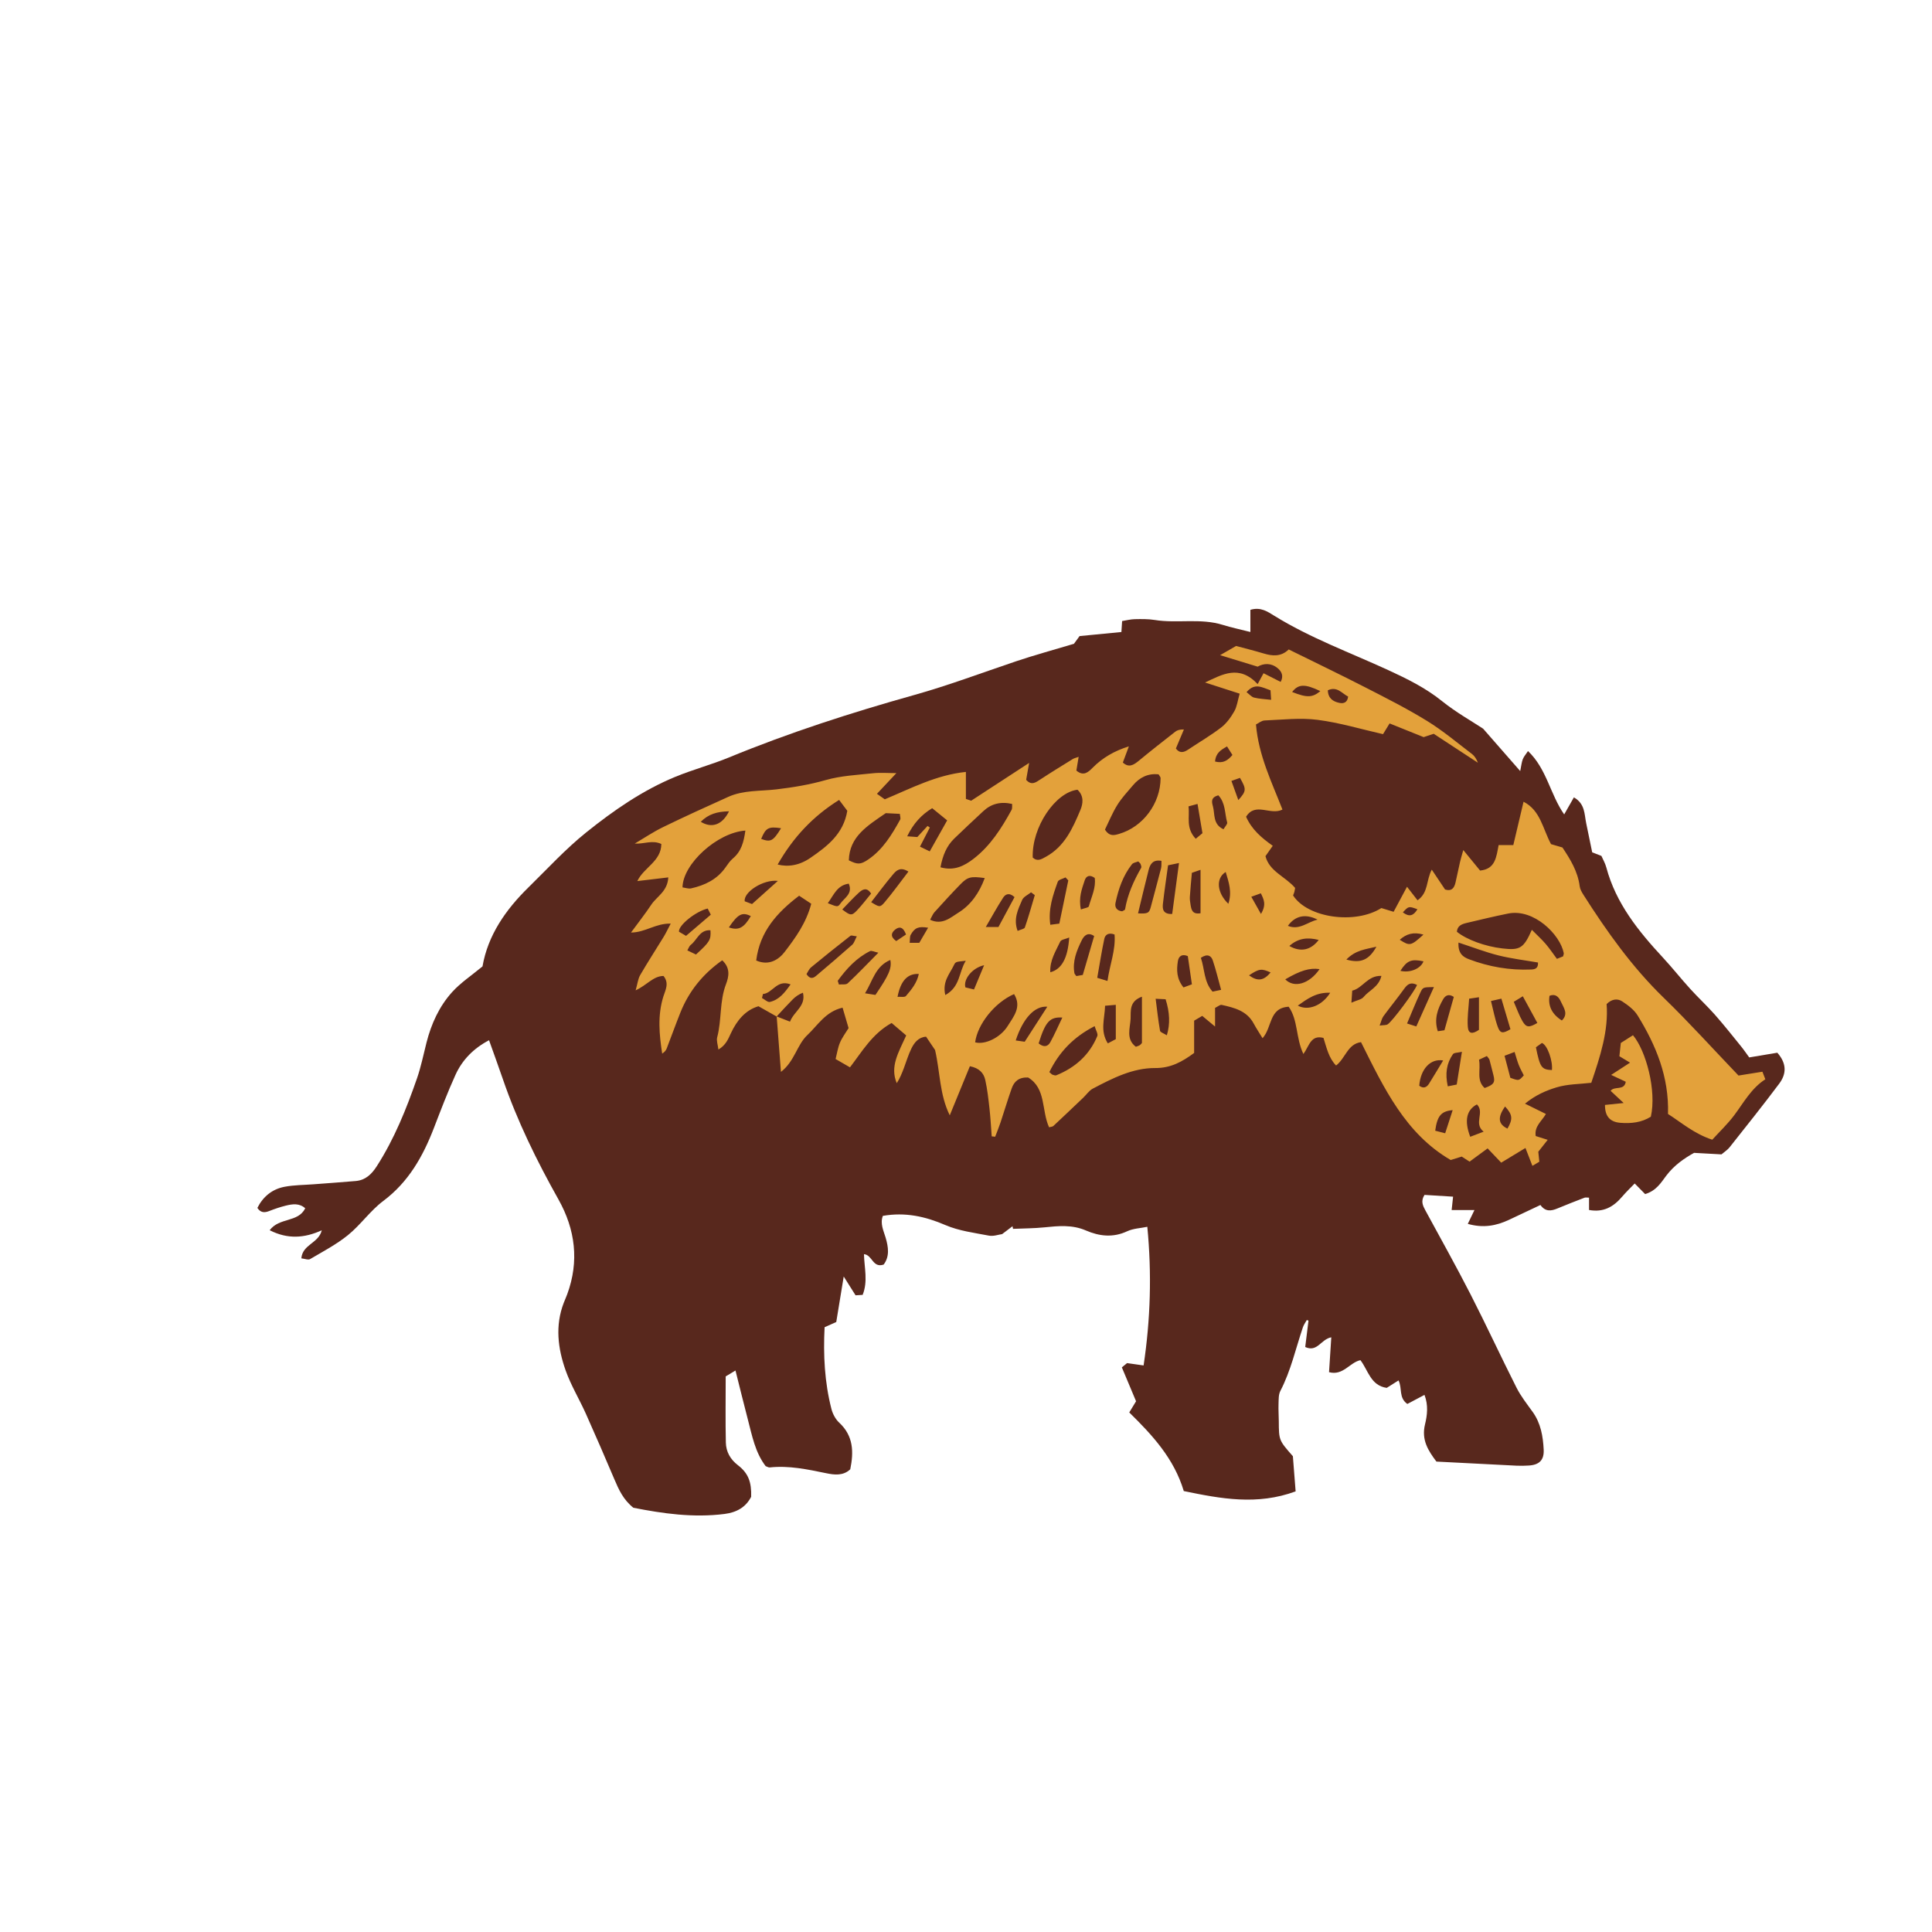 <svg version="1.1" id="svg" xmlns="http://www.w3.org/2000/svg" xmlns:xlink="http://www.w3.org/1999/xlink" x="0px" y="0px"
	 width="200px" height="200px" viewBox="0 0 200 200" enable-background="new 0 0 200 200" xml:space="preserve">
<path class="stroke" fill="#58281d"  d="M183.988,108.977c-0.851,0.143-1.822,0.305-2.909,0.487c-0.259-0.353-0.538-0.766-0.851-1.152
	c-0.892-1.1-1.77-2.212-2.707-3.273c-0.819-0.927-1.733-1.771-2.565-2.688c-0.956-1.053-1.838-2.172-2.805-3.214
	c-2.545-2.746-4.872-5.618-5.865-9.339c-0.116-0.435-0.354-0.837-0.509-1.194c-0.376-0.146-0.665-0.257-0.953-0.369
	c-0.214-1.038-0.414-2.026-0.621-3.012c-0.197-0.938-0.104-2.012-1.275-2.68c-0.34,0.599-0.64,1.125-1.004,1.766
	c-1.461-2.091-1.799-4.711-3.746-6.559c-0.229,0.349-0.438,0.578-0.541,0.847c-0.121,0.315-0.151,0.666-0.265,1.224
	c-1.271-1.452-2.395-2.736-3.84-4.388c-1.141-0.753-2.797-1.682-4.257-2.854c-1.707-1.373-3.613-2.311-5.575-3.213
	c-3.957-1.82-8.067-3.319-11.796-5.626c-0.664-0.41-1.389-0.934-2.465-0.61c0,0.703,0,1.43,0,2.293
	c-1.081-0.275-1.978-0.46-2.848-0.732c-2.316-0.725-4.721-0.134-7.06-0.512c-0.675-0.109-1.375-0.097-2.062-0.083
	c-0.43,0.009-0.856,0.125-1.309,0.196c-0.032,0.489-0.053,0.828-0.073,1.135c-1.523,0.148-2.973,0.289-4.331,0.421
	c-0.315,0.433-0.528,0.723-0.583,0.799c-2.138,0.641-4.084,1.168-5.991,1.81c-3.516,1.184-6.979,2.491-10.566,3.497
	c-6.489,1.819-12.911,3.886-19.157,6.459c-1.822,0.75-3.744,1.257-5.564,2.009c-3.378,1.396-6.375,3.475-9.199,5.739
	c-2.14,1.716-4.017,3.765-5.984,5.693c-2.371,2.322-4.208,4.967-4.763,8.188c-1.122,0.931-2.256,1.678-3.139,2.652
	c-1.34,1.479-2.161,3.286-2.657,5.229c-0.317,1.243-0.569,2.51-0.989,3.718c-1.099,3.162-2.344,6.264-4.168,9.099
	c-0.524,0.814-1.16,1.43-2.163,1.518c-1.458,0.128-2.919,0.226-4.378,0.339c-1.004,0.078-2.025,0.071-3.008,0.26
	c-1.271,0.244-2.214,1.013-2.804,2.187c0.356,0.524,0.757,0.506,1.237,0.318c0.555-0.217,1.123-0.411,1.701-0.554
	c0.698-0.173,1.41-0.275,2.017,0.273c-0.738,1.498-2.673,0.922-3.681,2.272c1.865,0.947,3.585,0.825,5.393,0.008
	c-0.333,1.361-1.993,1.447-2.114,2.903c0.345,0.036,0.708,0.193,0.908,0.075c1.336-0.786,2.73-1.517,3.925-2.487
	c1.309-1.062,2.304-2.523,3.647-3.529c2.624-1.966,4.115-4.625,5.253-7.582c0.708-1.838,1.409-3.684,2.224-5.476
	c0.715-1.574,1.898-2.755,3.473-3.581c0.511,1.436,0.984,2.724,1.429,4.022c1.492,4.354,3.512,8.458,5.76,12.465
	c1.741,3.103,2.159,6.394,0.905,9.804c-0.111,0.302-0.246,0.594-0.361,0.895c-0.906,2.356-0.612,4.714,0.194,6.991
	c0.549,1.548,1.419,2.979,2.095,4.485c1.011,2.255,1.99,4.525,2.957,6.8c0.451,1.062,0.919,2.099,1.958,2.934
	c3.045,0.603,6.21,1.055,9.443,0.644c1.211-0.155,2.184-0.665,2.753-1.776c0.048-1.512-0.286-2.437-1.366-3.268
	c-0.799-0.614-1.23-1.399-1.253-2.345c-0.052-2.244-0.016-4.49-0.016-6.85c0.249-0.151,0.569-0.344,1.013-0.612
	c0.452,1.795,0.853,3.438,1.281,5.075c0.44,1.679,0.757,3.408,1.842,4.826c0.16,0.054,0.294,0.147,0.417,0.134
	c1.997-0.214,3.919,0.201,5.857,0.599c0.823,0.169,1.743,0.294,2.484-0.405c0.368-1.794,0.338-3.458-1.145-4.832
	c-0.381-0.354-0.672-0.903-0.803-1.415c-0.713-2.774-0.853-5.599-0.708-8.464c0.441-0.194,0.801-0.354,1.207-0.534
	c0.244-1.485,0.483-2.944,0.773-4.713c0.513,0.814,0.866,1.374,1.226,1.946c0.263-0.016,0.482-0.03,0.733-0.045
	c0.566-1.402,0.17-2.812,0.137-4.214c0.877,0.073,0.89,1.465,2.041,1.076c0.627-0.842,0.494-1.8,0.198-2.798
	c-0.213-0.72-0.587-1.44-0.284-2.243c2.318-0.403,4.387,0.055,6.475,0.953c1.402,0.604,2.988,0.801,4.509,1.093
	c0.468,0.09,0.991-0.108,1.364-0.158c0.431-0.327,0.751-0.57,1.073-0.814c0.019,0.09,0.037,0.18,0.055,0.27
	c1.077-0.047,2.16-0.044,3.23-0.154c1.464-0.148,2.888-0.295,4.317,0.323c1.376,0.596,2.803,0.768,4.268,0.082
	c0.632-0.295,1.392-0.318,2.086-0.463c0.471,4.866,0.329,9.573-0.385,14.353c-0.505-0.072-0.99-0.141-1.712-0.243
	c-0.125,0.102-0.36,0.296-0.539,0.443c0.56,1.334,1.016,2.42,1.471,3.507c-0.21,0.346-0.42,0.69-0.704,1.157
	c2.377,2.334,4.632,4.756,5.643,8.139c3.857,0.799,7.595,1.5,11.579,0.033c-0.103-1.317-0.202-2.577-0.284-3.641
	c-1.449-1.648-1.446-1.648-1.458-3.621c-0.003-0.598-0.05-1.195-0.027-1.792c0.016-0.452-0.008-0.964,0.189-1.344
	c1.089-2.093,1.587-4.387,2.335-6.595c0.089-0.263,0.266-0.497,0.401-0.745c0.059,0.021,0.118,0.042,0.176,0.062
	c-0.115,0.928-0.23,1.855-0.338,2.731c1.266,0.58,1.611-0.802,2.698-1.004c-0.082,1.274-0.157,2.427-0.233,3.608
	c1.457,0.394,2.133-1.004,3.249-1.242c0.808,1.052,1.055,2.63,2.723,2.868c0.428-0.27,0.824-0.521,1.222-0.771
	c0.405,0.812-0.006,1.786,0.912,2.436c0.546-0.289,1.126-0.596,1.775-0.939c0.414,1.076,0.282,2.122,0.055,3.049
	c-0.395,1.616,0.338,2.734,1.18,3.855c2.812,0.146,5.558,0.29,8.304,0.425c0.412,0.021,0.827,0.009,1.24-0.015
	c1.1-0.062,1.614-0.561,1.56-1.648c-0.07-1.383-0.3-2.735-1.144-3.909c-0.586-0.814-1.219-1.616-1.669-2.505
	c-1.613-3.192-3.112-6.443-4.741-9.627c-1.502-2.936-3.114-5.815-4.688-8.715c-0.271-0.499-0.507-0.977-0.093-1.613
	c0.958,0.06,1.948,0.121,2.956,0.183c-0.048,0.45-0.088,0.832-0.148,1.388c0.838,0,1.567,0,2.361,0
	c-0.263,0.545-0.448,0.927-0.69,1.428c1.595,0.458,2.943,0.199,4.259-0.415c1.077-0.502,2.149-1.014,3.261-1.539
	c0.511,0.715,1.105,0.631,1.747,0.364c0.932-0.388,1.873-0.755,2.815-1.118c0.113-0.043,0.257-0.006,0.47-0.006
	c0,0.427,0,0.816,0,1.276c1.504,0.277,2.541-0.335,3.427-1.378c0.428-0.502,0.911-0.958,1.301-1.364
	c0.474,0.482,0.805,0.819,1.079,1.097c1.154-0.345,1.641-1.177,2.178-1.893c0.826-1.101,1.902-1.827,2.888-2.374
	c1.104,0.061,2.011,0.111,2.838,0.157c0.35-0.299,0.634-0.474,0.829-0.72c1.729-2.19,3.478-4.369,5.148-6.604
	C184.9,111.222,185.019,110.146,183.988,108.977z"/>
<path fill-rule="evenodd" clip-rule="evenodd" fill="#e3a13b" class="fill" d="M80.395,105.228c-0.581-0.329-1.162-0.658-1.879-1.063
	c-1.352,0.401-2.232,1.464-2.851,2.789c-0.287,0.616-0.53,1.242-1.297,1.693c-0.057-0.497-0.218-0.916-0.125-1.267
	c0.48-1.807,0.227-3.723,0.915-5.507c0.292-0.759,0.474-1.668-0.393-2.462c-2.002,1.407-3.443,3.188-4.334,5.414
	c-0.492,1.231-0.938,2.481-1.417,3.719c-0.078,0.197-0.224,0.368-0.465,0.524c-0.306-1.989-0.491-3.946,0.122-5.909
	c0.208-0.667,0.63-1.369,0.017-2.129c-1.069,0.008-1.707,0.946-2.887,1.489c0.198-0.691,0.243-1.186,0.468-1.575
	c0.781-1.346,1.63-2.651,2.443-3.98c0.22-0.361,0.399-0.747,0.72-1.353c-1.564-0.039-2.628,0.917-4.11,0.924
	c0.774-1.057,1.474-1.943,2.097-2.881c0.566-0.854,1.689-1.374,1.762-2.827c-1.143,0.136-2.118,0.251-3.206,0.381
	c0.672-1.419,2.475-2.04,2.485-3.84c-0.927-0.443-1.799,0.022-2.753-0.041c0.979-0.575,1.927-1.217,2.946-1.712
	c2.226-1.083,4.48-2.109,6.738-3.126c1.581-0.712,3.32-0.577,4.986-0.775c1.737-0.206,3.424-0.484,5.116-0.967
	c1.566-0.447,3.243-0.524,4.878-0.701c0.752-0.082,1.521-0.014,2.422-0.014c-0.71,0.756-1.324,1.411-2.011,2.142
	c0.321,0.226,0.563,0.396,0.811,0.57c2.745-1.149,5.36-2.527,8.396-2.836c0,0.938,0,1.827,0,2.795
	c0.242,0.082,0.528,0.178,0.548,0.185c2.041-1.331,3.892-2.538,5.999-3.912c-0.145,0.821-0.228,1.293-0.308,1.749
	c0.545,0.614,0.979,0.282,1.463-0.035c1.111-0.73,2.246-1.423,3.375-2.123c0.138-0.085,0.309-0.117,0.596-0.22
	c-0.094,0.565-0.166,0.998-0.236,1.42c0.745,0.63,1.233,0.162,1.688-0.295c1.016-1.024,2.225-1.735,3.746-2.21
	c-0.202,0.544-0.404,1.087-0.623,1.675c0.623,0.57,1.115,0.257,1.653-0.186c1.237-1.021,2.501-2.012,3.765-3.001
	c0.203-0.159,0.459-0.25,0.902-0.237c-0.27,0.642-0.541,1.284-0.83,1.971c0.374,0.505,0.793,0.433,1.272,0.112
	c1.139-0.764,2.332-1.456,3.417-2.289c0.557-0.428,1.003-1.053,1.357-1.671c0.282-0.491,0.348-1.106,0.557-1.83
	c-1.209-0.39-2.363-0.762-3.583-1.155c1.806-0.843,3.519-1.873,5.447,0.164c0.22-0.407,0.388-0.718,0.608-1.124
	c0.629,0.319,1.179,0.598,1.772,0.899c0.318-0.587,0.133-1.065-0.326-1.434c-0.685-0.551-1.431-0.498-2.056-0.145
	c-1.402-0.429-2.703-0.827-3.887-1.189c0.39-0.224,0.944-0.543,1.655-0.953c0.819,0.221,1.841,0.475,2.849,0.776
	c0.92,0.275,1.796,0.357,2.601-0.415c2.667,1.317,5.312,2.586,7.924,3.925c2.161,1.107,4.336,2.206,6.401,3.478
	c1.632,1.004,3.113,2.255,4.644,3.419c0.276,0.21,0.471,0.529,0.611,0.903c-1.537-1.006-3.073-2.013-4.572-2.995
	c-0.471,0.156-0.81,0.269-1.042,0.346c-1.197-0.481-2.294-0.923-3.526-1.418c-0.269,0.44-0.488,0.8-0.679,1.111
	c-2.234-0.507-4.482-1.188-6.78-1.483c-1.796-0.232-3.654-0.008-5.482,0.065c-0.318,0.013-0.625,0.284-0.891,0.414
	c0.271,3.232,1.646,5.993,2.742,8.811c-1.271,0.635-2.797-0.813-3.766,0.742c0.585,1.314,1.583,2.176,2.762,3.007
	c-0.251,0.357-0.474,0.675-0.755,1.075c0.405,1.584,2.038,2.09,3.07,3.287c-0.016,0.086-0.036,0.252-0.077,0.412
	c-0.034,0.129-0.093,0.252-0.135,0.364c1.494,2.33,6.417,3.033,9.141,1.308c0.361,0.11,0.738,0.226,1.267,0.388
	c0.458-0.856,0.902-1.686,1.387-2.594c0.369,0.476,0.721,0.928,1.09,1.403c1.145-0.802,0.872-2.036,1.473-3.174
	c0.523,0.783,0.955,1.427,1.376,2.057c0.7,0.216,0.956-0.176,1.083-0.729c0.165-0.716,0.309-1.436,0.473-2.152
	c0.068-0.303,0.164-0.6,0.331-1.203c0.668,0.816,1.188,1.451,1.737,2.122c1.597-0.151,1.682-1.42,1.922-2.638
	c0.444,0,0.88,0,1.519,0c0.346-1.467,0.686-2.906,1.06-4.487c1.757,0.907,1.972,2.765,2.844,4.39
	c0.301,0.088,0.724,0.213,1.181,0.347c0.803,1.205,1.59,2.47,1.786,4.012c0.039,0.305,0.213,0.611,0.384,0.879
	c2.439,3.828,5.052,7.507,8.338,10.691c2.599,2.518,5.027,5.214,7.719,8.027c0.662-0.105,1.538-0.247,2.475-0.396
	c0.094,0.24,0.187,0.48,0.303,0.782c-1.469,0.948-2.245,2.425-3.23,3.736c-0.677,0.901-1.507,1.687-2.265,2.52
	c-1.871-0.615-3.178-1.765-4.582-2.664c0.117-3.84-1.247-7.115-3.146-10.199c-0.364-0.592-0.995-1.062-1.592-1.454
	c-0.467-0.306-1.056-0.281-1.616,0.275c0.208,2.758-0.659,5.411-1.589,8.15c-1.174,0.14-2.444,0.123-3.6,0.476
	c-1.069,0.325-2.165,0.788-3.261,1.684c0.829,0.409,1.453,0.717,2.164,1.068c-0.424,0.749-1.213,1.267-1.056,2.284
	c0.368,0.117,0.744,0.236,1.241,0.393c-0.314,0.398-0.608,0.77-0.972,1.231c0.027,0.268,0.063,0.616,0.106,1.037
	c-0.185,0.109-0.407,0.241-0.717,0.424c-0.237-0.609-0.442-1.137-0.719-1.849c-0.889,0.539-1.682,1.018-2.51,1.52
	c-0.482-0.505-0.91-0.956-1.407-1.477c-0.671,0.493-1.252,0.919-1.869,1.372c-0.262-0.169-0.519-0.335-0.812-0.524
	c-0.342,0.105-0.686,0.212-1.144,0.354c-4.686-2.73-6.899-7.43-9.28-12.2c-1.394,0.188-1.604,1.667-2.581,2.418
	c-0.761-0.769-0.982-1.843-1.306-2.856c-1.315-0.348-1.469,0.829-2.079,1.665c-0.795-1.676-0.543-3.514-1.522-4.894
	c-2.072,0.122-1.684,2.127-2.706,3.258c-0.34-0.56-0.654-1.028-0.919-1.522c-0.712-1.323-2.011-1.635-3.311-1.926
	c-0.171-0.038-0.398,0.173-0.687,0.311c0,0.57,0,1.136,0,1.93c-0.542-0.451-0.911-0.757-1.327-1.103
	c-0.286,0.168-0.545,0.322-0.838,0.495c0,1.135,0,2.23,0,3.342c-1.229,0.905-2.41,1.572-4.026,1.562
	c-2.341-0.013-4.43,1.062-6.464,2.132c-0.388,0.205-0.661,0.626-0.992,0.942c-1.027,0.978-2.054,1.956-3.09,2.923
	c-0.085,0.08-0.246,0.079-0.444,0.137c-0.796-1.723-0.294-4.03-2.171-5.155c-0.963-0.043-1.448,0.42-1.696,1.118
	c-0.415,1.165-0.764,2.352-1.156,3.525c-0.167,0.502-0.371,0.993-0.558,1.488c-0.12-0.013-0.239-0.026-0.358-0.039
	c-0.074-0.956-0.123-1.914-0.229-2.865c-0.111-0.996-0.222-1.999-0.439-2.975c-0.155-0.698-0.611-1.227-1.592-1.418
	c-0.683,1.666-1.383,3.375-2.083,5.083c-1.068-2.172-0.986-4.445-1.521-6.762c-0.239-0.354-0.571-0.846-0.932-1.381
	c-0.784,0.059-1.21,0.606-1.513,1.214c-0.324,0.652-0.527,1.363-0.787,2.047c-0.202,0.531-0.413,1.06-0.735,1.553
	c-0.723-1.731,0.179-3.167,0.978-4.942c-0.479-0.41-0.986-0.843-1.508-1.289c-2.004,1.114-3.04,2.931-4.312,4.591
	c-0.511-0.295-0.932-0.54-1.488-0.861c0.15-0.586,0.231-1.173,0.455-1.699c0.227-0.537,0.594-1.016,0.889-1.502
	c-0.219-0.744-0.416-1.415-0.622-2.115c-1.769,0.411-2.555,1.814-3.638,2.829c-1.096,1.026-1.31,2.709-2.742,3.82
	c-0.158-2.055-0.3-3.897-0.441-5.74c0.405,0.159,0.81,0.317,1.378,0.539c0.423-1.091,1.669-1.604,1.34-2.997
	c-0.441,0.168-0.781,0.414-1.073,0.708C81.479,104.043,80.943,104.641,80.395,105.228z M158.577,96.254
	c0.555,0.561,1.024,0.985,1.432,1.461c0.41,0.478,0.761,1.007,1.163,1.546c0.283-0.114,0.479-0.194,0.64-0.259
	c0.034-0.16,0.083-0.255,0.067-0.337c-0.366-1.912-3.092-4.635-5.759-4.095c-1.434,0.291-2.858,0.632-4.282,0.969
	c-0.494,0.117-0.979,0.286-1.022,0.917c1.005,0.818,2.917,1.517,4.703,1.725C157.346,98.394,157.724,98.178,158.577,96.254z
	 M97.357,89.781c1.431,0.408,2.487-0.159,3.417-0.873c1.742-1.337,2.904-3.167,3.944-5.069c0.092-0.169,0.041-0.416,0.056-0.615
	c-1.187-0.271-2.16-0.024-2.99,0.753c-1.005,0.941-2.017,1.875-3.005,2.835C98,87.568,97.598,88.522,97.357,89.781z M80.502,89.497
	c1.1,0.273,2.253,0.092,3.392-0.691c1.736-1.194,3.423-2.475,3.818-4.873c-0.23-0.304-0.494-0.656-0.846-1.125
	C84.148,84.505,82.109,86.683,80.502,89.497z M111.542,81.752c-2.271,0.268-4.738,3.84-4.634,7.021
	c0.483,0.447,0.896,0.176,1.358-0.077c1.947-1.066,2.786-2.963,3.578-4.852C112.102,83.229,112.246,82.413,111.542,81.752z
	 M82.726,92.724c-2.304,1.751-4.071,3.716-4.444,6.705c1.308,0.582,2.332-0.087,2.947-0.89c1.12-1.462,2.233-2.993,2.75-4.983
	C83.578,93.289,83.187,93.029,82.726,92.724z M114.386,85.879c0.471,0.746,0.97,0.588,1.46,0.446
	c2.473-0.717,4.29-3.152,4.297-5.775c0-0.12-0.125-0.239-0.211-0.394c-1.083-0.112-1.949,0.312-2.639,1.128
	c-0.562,0.665-1.17,1.308-1.626,2.042C115.147,84.163,114.773,85.09,114.386,85.879z M77.161,85.981
	c-2.917,0.209-6.477,3.454-6.508,5.882c0.294,0.038,0.617,0.163,0.898,0.1c1.412-0.319,2.669-0.917,3.54-2.148
	c0.237-0.334,0.47-0.691,0.778-0.949C76.743,88.135,76.998,87.156,77.161,85.981z M91.695,84.177
	c-1.917,1.317-3.762,2.426-3.824,4.884c0.902,0.449,1.211,0.456,2.007-0.085c1.522-1.035,2.442-2.566,3.308-4.132
	c0.07-0.127-0.014-0.34-0.033-0.593C92.616,84.223,92.123,84.198,91.695,84.177z M100.946,107.901
	c1.008,0.278,2.614-0.48,3.366-1.683c0.618-0.99,1.484-1.985,0.664-3.311C102.958,103.789,101.192,106.032,100.946,107.901z
	 M101.94,90.896c-1.433-0.194-1.759-0.129-2.512,0.64c-0.924,0.945-1.814,1.926-2.702,2.906c-0.167,0.185-0.255,0.441-0.44,0.771
	c1.262,0.597,2.138-0.251,2.917-0.729C100.508,93.682,101.381,92.416,101.94,90.896z M108.627,110.983
	c0.191,0.161,0.252,0.243,0.331,0.269c0.126,0.042,0.288,0.104,0.395,0.06c1.946-0.792,3.425-2.096,4.238-4.056
	c0.096-0.231-0.152-0.605-0.274-1.031C111.112,107.363,109.645,108.909,108.627,110.983z M150.982,97.573
	c-0.066,1.164,0.516,1.512,1.095,1.731c2.068,0.784,4.219,1.153,6.436,1.059c0.374-0.016,0.738-0.104,0.7-0.723
	c-1.35-0.235-2.739-0.398-4.085-0.734C153.769,98.565,152.453,98.054,150.982,97.573z M96.5,83.663
	c-1.119,0.682-1.944,1.582-2.588,2.909c0.481,0.036,0.81,0.061,1.048,0.078c0.416-0.452,0.738-0.801,1.061-1.15
	c0.079,0.055,0.157,0.109,0.236,0.164c-0.321,0.622-0.642,1.244-1.021,1.979c0.327,0.159,0.617,0.3,1.01,0.491
	c0.651-1.158,1.24-2.205,1.805-3.209C97.494,84.473,97.089,84.142,96.5,83.663z M117.809,94.55c1.037,0.055,1.157-0.03,1.331-0.695
	c0.346-1.321,0.711-2.637,1.05-3.96c0.06-0.238,0.03-0.5,0.044-0.779c-0.878-0.156-1.171,0.328-1.327,0.938
	C118.536,91.512,118.191,92.976,117.809,94.55z M117.832,89.176c-0.203,0.086-0.518,0.12-0.654,0.293
	c-0.924,1.179-1.402,2.564-1.703,4.007c-0.092,0.438,0.128,0.806,0.688,0.862c0.094-0.061,0.289-0.119,0.304-0.208
	c0.263-1.548,0.897-2.947,1.668-4.296c0.051-0.09-0.02-0.266-0.064-0.392C118.044,89.367,117.958,89.312,117.832,89.176z
	 M83.49,100.835c0.323,0.521,0.659,0.467,0.979,0.197c1.259-1.065,2.516-2.134,3.748-3.229c0.205-0.182,0.283-0.505,0.48-0.875
	c-0.329-0.032-0.562-0.13-0.659-0.054c-1.368,1.069-2.727,2.152-4.065,3.257C83.752,100.312,83.634,100.619,83.49,100.835z
	 M121.344,94.616c0.236-1.768,0.46-3.439,0.706-5.277c-0.512,0.107-0.79,0.165-1.133,0.237c-0.185,1.356-0.381,2.654-0.529,3.958
	C120.324,94.087,120.372,94.648,121.344,94.616z M118.213,103.176c-1.348,0.492-1.135,1.5-1.174,2.292
	c-0.05,0.976-0.506,2.1,0.544,2.894c0.184-0.074,0.329-0.1,0.429-0.181c0.134-0.108,0.233-0.259,0.201-0.221
	C118.213,106.286,118.213,104.822,118.213,103.176z M110.589,91.139c-0.096-0.103-0.191-0.207-0.287-0.31
	c-0.276,0.146-0.723,0.229-0.801,0.446c-0.502,1.401-1.006,2.819-0.775,4.458c0.396-0.051,0.681-0.088,0.934-0.121
	C109.982,94.058,110.286,92.598,110.589,91.139z M114.646,101.549c0.233-1.686,0.865-3.196,0.732-4.811
	c-0.621-0.227-0.97,0.018-1.062,0.456c-0.278,1.324-0.488,2.662-0.73,4.029C113.996,101.348,114.236,101.422,114.646,101.549z
	 M94.039,90.225c-0.857-0.537-1.269-0.089-1.597,0.298c-0.786,0.926-1.507,1.906-2.258,2.869c0.836,0.516,0.917,0.569,1.384,0.019
	C92.409,92.419,93.168,91.357,94.039,90.225z M112.089,100.925c0.442-1.509,0.805-2.751,1.178-4.027
	c-0.642-0.436-1.044-0.058-1.292,0.451c-0.52,1.063-0.971,2.162-0.752,3.396c0.014,0.079,0.095,0.146,0.198,0.298
	C111.669,100.999,111.956,100.948,112.089,100.925z M146.69,101.956c-0.657-0.33-0.991-0.068-1.326,0.397
	c-0.694,0.966-1.45,1.888-2.154,2.847c-0.162,0.221-0.217,0.521-0.392,0.966c0.423-0.057,0.665-0.025,0.825-0.124
	C144.128,105.744,146.464,102.602,146.69,101.956z M123.383,90.353c-0.075,0.854-0.158,1.672-0.21,2.492
	c-0.017,0.27,0.03,0.548,0.074,0.817c0.083,0.507,0.177,1.021,1.032,0.877c0-1.458,0-2.906,0-4.495
	C123.894,90.177,123.659,90.258,123.383,90.353z M86.721,101.533c0.04,0.127,0.081,0.254,0.121,0.381
	c0.31-0.033,0.73,0.05,0.913-0.121c1.045-0.979,2.034-2.018,3.173-3.169c-0.404-0.084-0.696-0.248-0.865-0.164
	C88.651,99.163,87.627,100.29,86.721,101.533z M114.397,104.115c-0.04,1.374-0.54,2.576,0.283,3.896
	c0.392-0.208,0.708-0.375,0.827-0.438c0-1.32,0-2.383,0-3.552C115.123,104.055,114.84,104.078,114.397,104.115z M148.438,102.182
	c-1.085,0.019-1.135-0.004-1.394,0.547c-0.48,1.021-0.896,2.072-1.387,3.223c0.361,0.115,0.62,0.198,0.958,0.306
	C147.236,104.868,147.819,103.565,148.438,102.182z M108.417,104.215c-1.298-0.117-2.524,1.203-3.269,3.492
	c0.375,0.054,0.72,0.103,0.929,0.133C106.926,106.526,107.657,105.393,108.417,104.215z M103.359,95.963
	c0.606-1.126,1.147-2.132,1.665-3.095c-0.572-0.523-0.959-0.281-1.181,0.06c-0.606,0.937-1.142,1.919-1.794,3.035
	C102.696,95.963,103.078,95.963,103.359,95.963z M124.313,99.153c0.406,1.178,0.3,2.474,1.211,3.502
	c0.256-0.054,0.502-0.105,0.885-0.186c-0.298-1.074-0.534-2.078-0.863-3.051C125.387,98.947,125.005,98.683,124.313,99.153z
	 M107.122,92.664c-0.129-0.098-0.258-0.194-0.387-0.292c-0.317,0.259-0.778,0.456-0.922,0.789c-0.42,0.972-0.932,1.97-0.47,3.205
	c0.313-0.143,0.694-0.195,0.752-0.361C106.476,94.904,106.788,93.78,107.122,92.664z M73.262,94.052
	c-1.221,0.282-3.05,1.732-2.975,2.4c0.199,0.116,0.453,0.265,0.732,0.428c0.874-0.748,1.697-1.451,2.563-2.192
	C73.494,94.513,73.394,94.315,73.262,94.052z M120.79,107.172c0.359-1.163,0.3-2.393-0.128-3.73
	c-0.245-0.012-0.523-0.026-1.03-0.051c0.155,1.199,0.269,2.264,0.455,3.315C120.116,106.868,120.476,106.973,120.79,107.172z
	 M90.623,102.995c1.392-2.042,1.708-2.747,1.543-3.62c-1.561,0.656-1.815,2.152-2.618,3.449
	C90.026,102.9,90.311,102.945,90.623,102.995z M150.498,103.2c-0.556-0.375-0.903-0.109-1.107,0.246
	c-0.578,1-0.953,2.056-0.552,3.308c0.298-0.043,0.54-0.079,0.688-0.101C149.875,105.415,150.189,104.299,150.498,103.2z
	 M154.346,103.624c0.254,1,0.406,1.854,0.697,2.659c0.258,0.715,0.527,0.729,1.318,0.261c-0.307-1.034-0.613-2.065-0.939-3.166
	C155.078,103.456,154.831,103.513,154.346,103.624z M153.102,103.233c-0.391,0.058-0.64,0.095-1.017,0.151
	c-0.059,1.009-0.208,1.964-0.138,2.904c0.055,0.738,0.465,0.797,1.155,0.319C153.102,105.529,153.102,104.484,153.102,103.233z
	 M149.874,112.457c0.414-0.082,0.698-0.139,0.925-0.185c0.18-1.128,0.342-2.15,0.539-3.39c-0.426,0.104-0.818,0.08-0.934,0.248
	C149.752,110.073,149.583,111.128,149.874,112.457z M108.729,100.65c1.193-0.323,1.81-1.475,1.955-3.599
	c-0.382,0.163-0.833,0.211-0.931,0.423C109.294,98.464,108.654,99.423,108.729,100.65z M152.197,117.679
	c0.406-0.155,0.744-0.283,1.388-0.528c-1.085-0.872,0.146-1.981-0.694-2.824C151.818,114.896,151.557,115.998,152.197,117.679z
	 M153.108,109.7c0.2,1.065-0.305,2.134,0.58,2.931c0.961-0.344,1.11-0.58,0.909-1.338c-0.14-0.527-0.259-1.059-0.406-1.583
	c-0.033-0.118-0.146-0.215-0.27-0.389C153.677,109.435,153.444,109.543,153.108,109.7z M156.706,103.707
	c0.339,0.771,0.56,1.424,0.902,2.008c0.395,0.674,0.69,0.674,1.539,0.18c-0.49-0.899-0.978-1.793-1.505-2.762
	C157.289,103.348,157.076,103.479,156.706,103.707z M123.385,101.897c-0.161-1.11-0.293-2.022-0.423-2.92
	c-0.595-0.254-0.949,0-1.03,0.53c-0.139,0.903-0.144,1.81,0.584,2.712C122.837,102.1,123.173,101.976,123.385,101.897z
	 M123.781,86.83c0.366-0.303,0.645-0.536,0.697-0.579c-0.196-1.162-0.346-2.046-0.51-3.029c-0.344,0.094-0.617,0.168-0.934,0.256
	C123.177,84.583,122.725,85.709,123.781,86.83z M97.857,103.009c1.575-0.876,1.378-2.372,2.122-3.549
	c-1.002,0.109-1.058,0.083-1.232,0.454C98.326,100.81,97.526,101.602,97.857,103.009z M87.193,94.149
	c0.831,0.638,0.975,0.669,1.512,0.107c0.526-0.55,0.984-1.166,1.47-1.751c-0.448-0.717-0.902-0.428-1.273-0.089
	C88.306,92.961,87.764,93.564,87.193,94.149z M80.525,91.189c-1.534-0.176-3.583,1.188-3.43,2.112
	c0.22,0.083,0.491,0.186,0.755,0.286C78.71,92.817,79.509,92.101,80.525,91.189z M111.894,94.146
	c0.387-0.144,0.782-0.184,0.82-0.321c0.268-0.978,0.755-1.927,0.612-2.943c-0.544-0.381-0.891-0.192-1.04,0.257
	C111.991,92.031,111.639,92.929,111.894,94.146z M107.52,108.013c0.521,0.43,0.948,0.345,1.208-0.125
	c0.444-0.808,0.813-1.657,1.244-2.553C108.665,105.251,108.214,105.783,107.52,108.013z M139.898,103.798
	c0.602-0.268,1.048-0.328,1.255-0.583c0.564-0.697,1.576-1.029,1.85-2.191c-1.431-0.06-1.938,1.282-3.022,1.526
	C139.958,102.882,139.942,103.145,139.898,103.798z M126.125,82.332c-0.831,0.216-0.673,0.728-0.562,1.144
	c0.218,0.813-0.028,1.857,1.093,2.369c0.154-0.273,0.429-0.537,0.379-0.709C126.774,84.204,126.879,83.139,126.125,82.332z
	 M149.396,109.778c-1.324-0.224-2.344,0.897-2.475,2.615c0.419,0.32,0.758,0.193,1.014-0.215
	C148.41,111.422,148.866,110.653,149.396,109.778z M158.997,108.414c0.423,2.088,0.583,2.311,1.656,2.358
	c0.107-0.92-0.456-2.595-1.035-2.803C159.436,108.1,159.202,108.268,158.997,108.414z M155.75,109.294
	c0.212,0.809,0.416,1.581,0.599,2.278c0.882,0.324,0.882,0.324,1.394-0.251c-0.175-0.357-0.375-0.706-0.521-1.076
	c-0.161-0.409-0.271-0.837-0.432-1.347C156.396,109.047,156.158,109.138,155.75,109.294z M136.601,100.323
	c-1.036-0.15-1.989,0.148-3.552,1.058C133.953,102.308,135.531,101.88,136.601,100.323z M73.546,96.302
	c-1.126-0.079-1.38,1.024-2.056,1.526c-0.128,0.095-0.182,0.292-0.337,0.556c0.355,0.17,0.647,0.31,0.894,0.428
	C73.484,97.499,73.607,97.293,73.546,96.302z M78.981,102.899c-0.034,0.138-0.066,0.276-0.1,0.414
	c0.275,0.146,0.591,0.461,0.819,0.407c0.965-0.225,1.533-0.961,2.141-1.815C80.421,101.355,79.982,102.824,78.981,102.899z
	 M92.912,103.193c0.321-0.024,0.737,0.067,0.869-0.086c0.573-0.666,1.146-1.358,1.335-2.288
	C93.942,100.769,93.235,101.527,92.912,103.193z M101.875,99.918c-1.275,0.284-2.173,1.511-1.936,2.296
	c0.228,0.055,0.531,0.129,0.889,0.216C101.208,101.516,101.542,100.717,101.875,99.918z M137.701,102.769
	c-1.448-0.059-2.354,0.625-3.354,1.331C135.392,104.671,136.862,104.127,137.701,102.769z M85.695,93.497
	c0.954,0.379,1.033,0.433,1.296,0.048c0.409-0.596,1.323-1.021,0.873-2.07C86.659,91.646,86.323,92.628,85.695,93.497z
	 M160.405,103.085c-0.168,1.059,0.256,1.909,1.277,2.556c0.723-0.696,0.17-1.342-0.107-1.967
	C161.36,103.189,161.01,102.84,160.405,103.085z M127.158,93.561c0.399-1.208,0.053-2.213-0.274-3.293
	C125.835,90.915,125.974,92.426,127.158,93.561z M139.375,99.333c1.494,0.423,2.354,0.034,3.11-1.331
	C141.344,98.277,140.324,98.352,139.375,99.333z M131.524,71.46c-0.885-0.301-1.622-0.812-2.482,0.191
	c0.288,0.216,0.51,0.496,0.784,0.564c0.542,0.135,1.114,0.153,1.76,0.229C131.561,72.043,131.545,71.788,131.524,71.46z
	 M75.468,83.986c-1.24,0.023-2.13,0.292-2.924,1.084C73.672,85.771,74.774,85.399,75.468,83.986z M149.604,117.314
	c0.283-0.872,0.521-1.604,0.777-2.395c-1.201,0.114-1.595,0.59-1.809,2.131C148.905,117.136,149.255,117.225,149.604,117.314z
	 M136.511,97.301c-1.138-0.287-2.111-0.199-3.039,0.626C134.633,98.597,135.703,98.365,136.511,97.301z M136.396,95.201
	c-1.257-0.645-2.33-0.399-3.075,0.643C134.515,96.335,135.382,95.422,136.396,95.201z M136.681,71.543
	c-1.613-0.771-2.278-0.736-2.919,0.091C135.282,72.235,135.858,72.232,136.681,71.543z M96.078,96.036
	c-1-0.159-1.375-0.008-1.798,0.727c-0.115,0.201-0.071,0.493-0.111,0.836c0.399,0,0.693,0,0.997,0
	C95.471,97.075,95.759,96.583,96.078,96.036z M155.806,114.544c-0.806,1.132-0.71,1.833,0.247,2.289
	C156.622,115.846,156.588,115.395,155.806,114.544z M75.452,96.006c1.021,0.346,1.562,0.044,2.272-1.172
	C76.843,94.391,76.392,94.611,75.452,96.006z M80.854,85.738c-1.298-0.202-1.589-0.035-2.058,1.105
	C79.779,87.206,80.037,87.077,80.854,85.738z M137.458,71.458c0.023,0.84,0.542,1.168,1.197,1.305
	c0.422,0.088,0.824-0.017,0.904-0.653C138.917,71.787,138.419,71.012,137.458,71.458z M144.969,100.5
	c0.977,0.245,2.115-0.224,2.388-0.984C146.108,99.246,145.643,99.437,144.969,100.5z M128.19,82.823
	c0.844-0.932,0.848-1.125,0.172-2.297c-0.253,0.09-0.521,0.186-0.885,0.315C127.715,81.501,127.921,82.075,128.19,82.823z
	 M125.781,78.833c0.837,0.218,1.313-0.103,1.8-0.678c-0.181-0.287-0.354-0.563-0.558-0.885
	C126.382,77.634,125.86,77.939,125.781,78.833z M147.354,96.75c-1.043-0.302-1.767-0.07-2.453,0.535
	C145.942,97.953,146.057,97.931,147.354,96.75z M129.298,100.969c0.908,0.656,1.526,0.548,2.236-0.301
	C130.587,100.244,130.342,100.271,129.298,100.969z M130.534,94.612c0.576-0.96,0.304-1.499-0.013-2.137
	c-0.302,0.109-0.563,0.204-0.987,0.358C129.863,93.418,130.128,93.892,130.534,94.612z M93.791,96.739
	c-0.298-0.811-0.705-0.847-1.124-0.508c-0.389,0.313-0.55,0.719,0.109,1.189C93.08,97.216,93.423,96.985,93.791,96.739z
	 M146.731,94.125c-0.907-0.328-0.907-0.328-1.509,0.323C145.882,94.954,146.326,94.807,146.731,94.125z"/>
<path fill-rule="evenodd" clip-rule="evenodd" fill="#e3a13b" class="fill" d="M166.786,111.274c0.777-0.505,1.297-0.842,1.954-1.269
	c-0.467-0.282-0.76-0.459-1.101-0.664c0.049-0.455,0.098-0.905,0.147-1.375c0.439-0.279,0.853-0.542,1.26-0.8
	c1.342,1.593,2.462,5.726,1.849,8.432c-0.955,0.609-2.044,0.724-3.153,0.636c-1.114-0.088-1.601-0.715-1.596-1.851
	c0.54-0.055,1.072-0.11,1.934-0.199c-0.617-0.576-0.964-0.9-1.35-1.262c0.421-0.535,1.402,0.023,1.569-0.937
	C167.917,111.807,167.529,111.624,166.786,111.274z"/>
</svg>
